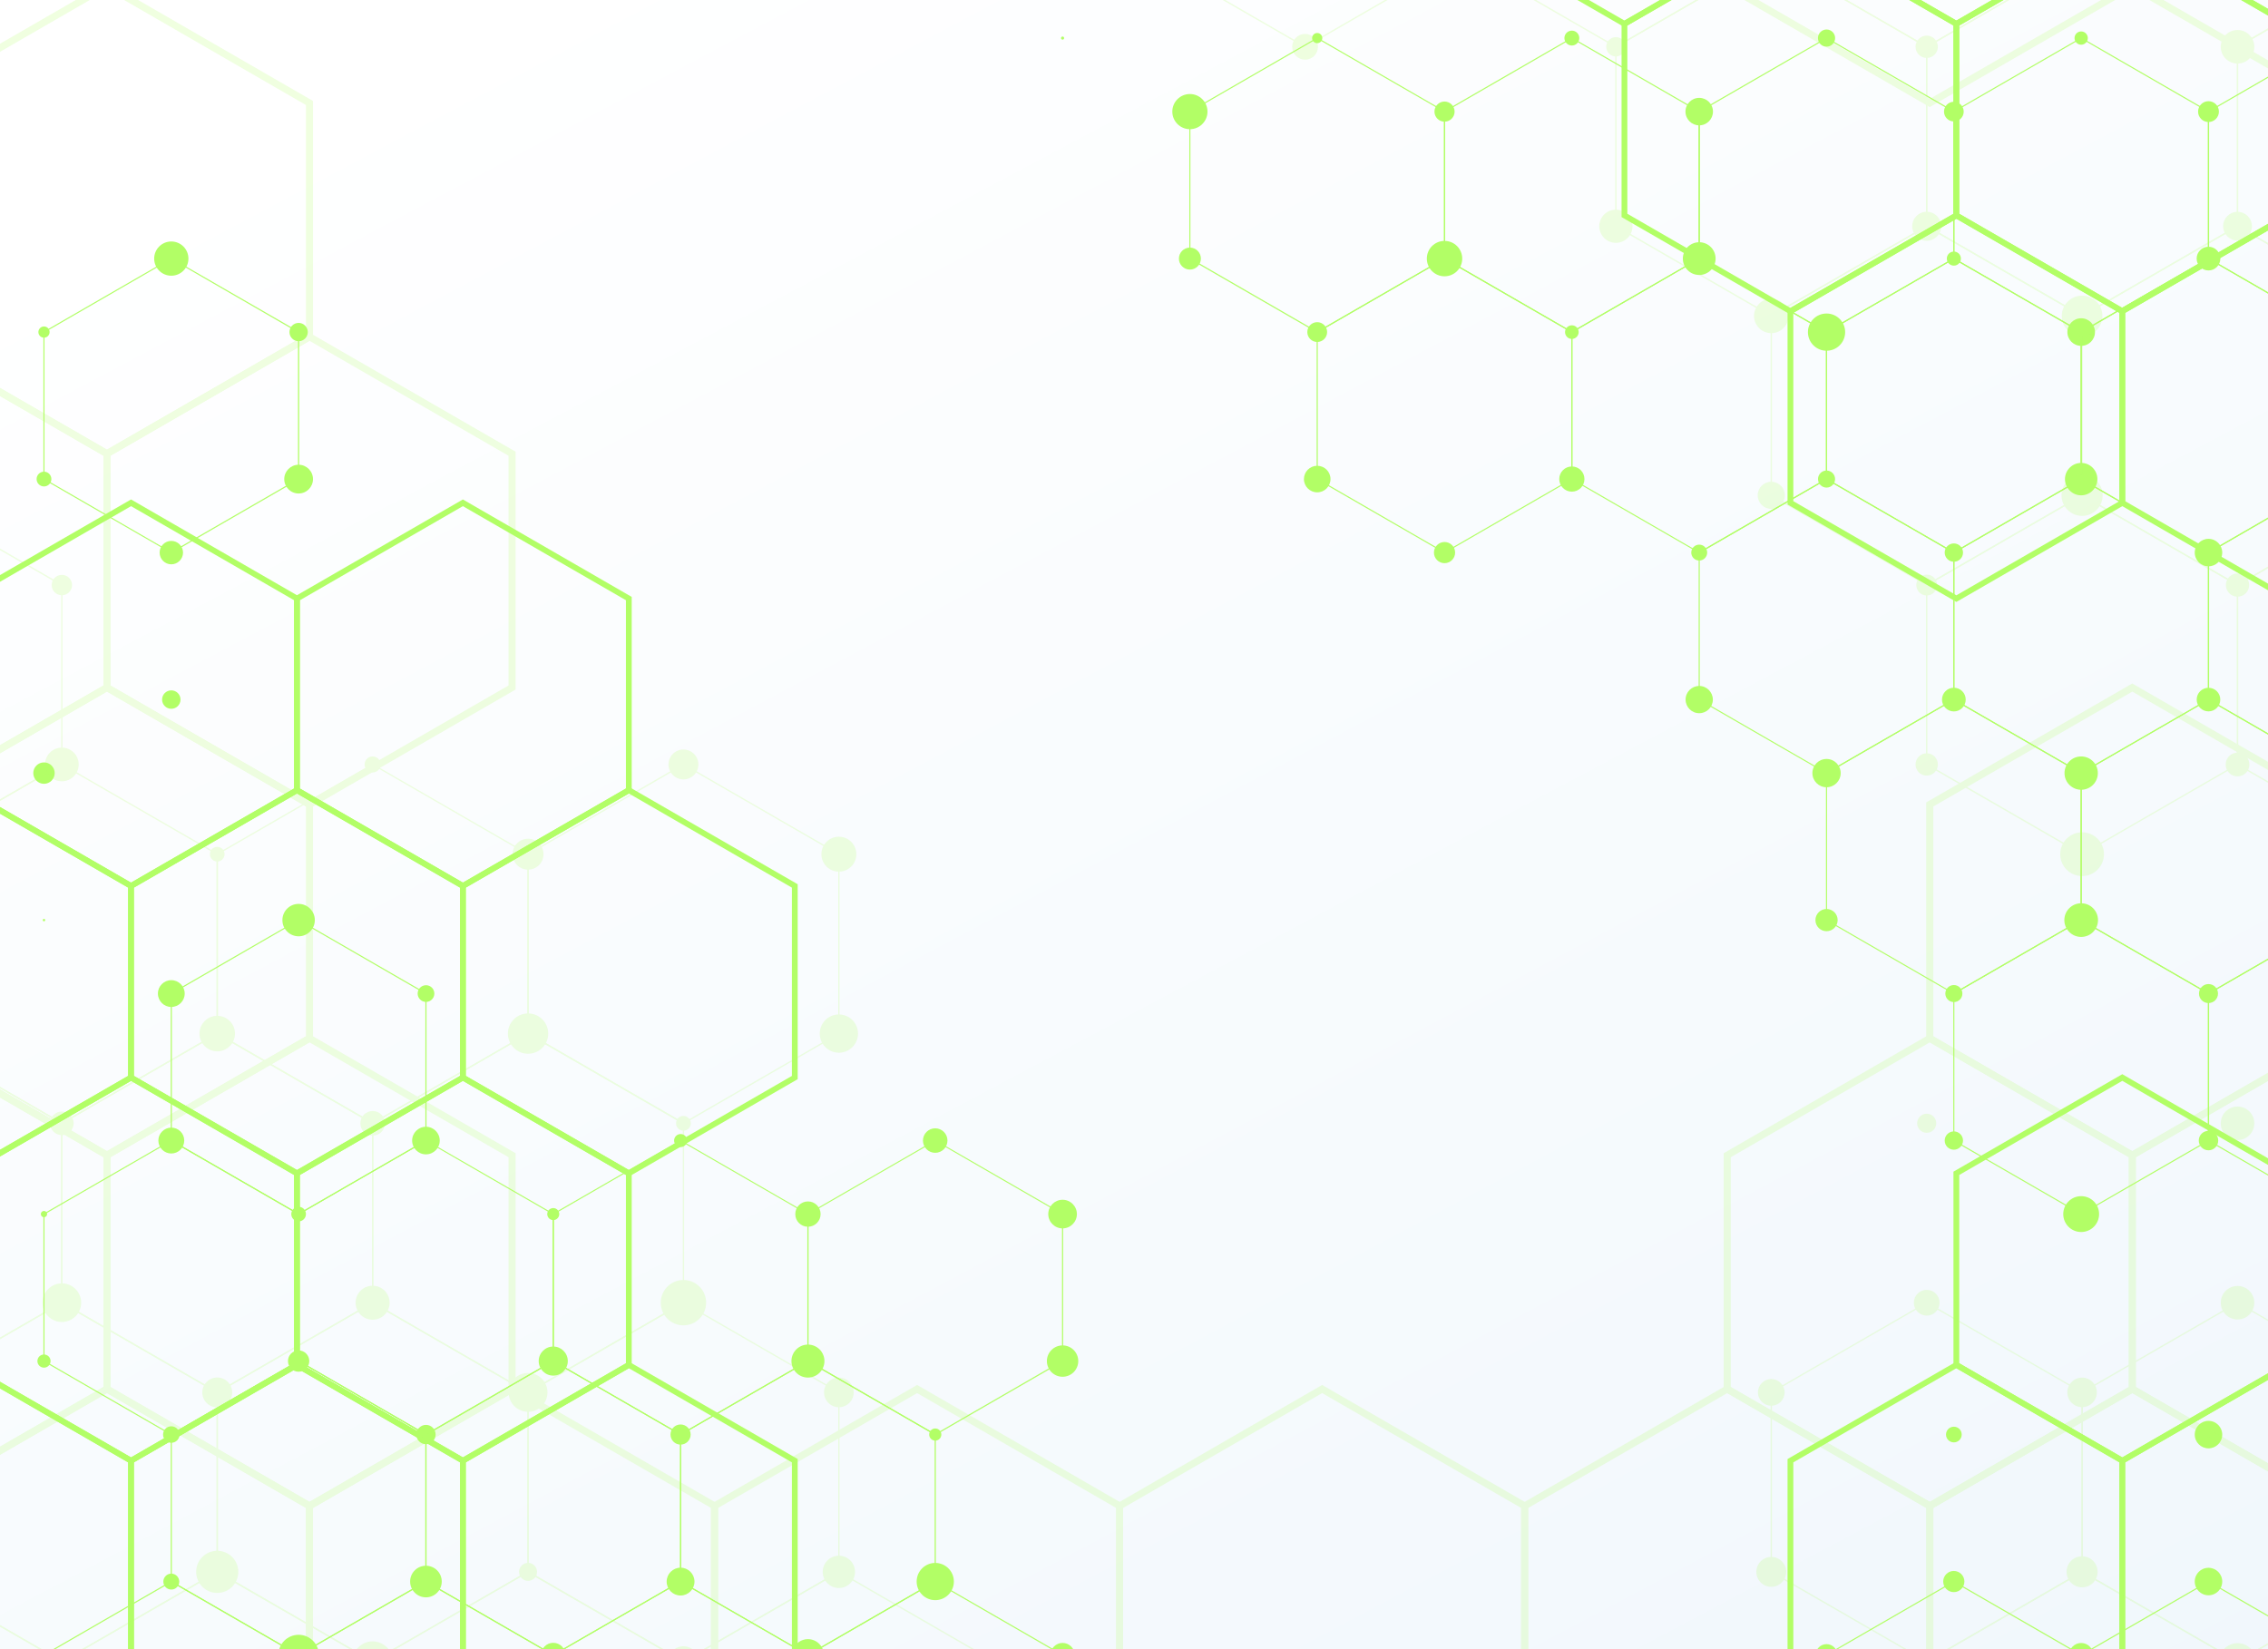 <?xml version="1.0" encoding="utf-8"?>
<!-- Generator: Adobe Illustrator 25.2.1, SVG Export Plug-In . SVG Version: 6.00 Build 0)  -->
<svg version="1.1" id="Layer_1" xmlns="http://www.w3.org/2000/svg" xmlns:xlink="http://www.w3.org/1999/xlink" x="0px" y="0px"
	 viewBox="0 0 396 288" style="enable-background:new 0 0 396 288;" xml:space="preserve">
<rect x="0" y="0" width="396" height="288" fill="#333333" stroke="none"/>
<style type="text/css">
	.st0{clip-path:url(#SVGID_3_);}
	.st1{fill:#B2FE66;}
	.st2{opacity:0.2;clip-path:url(#SVGID_3_);}
</style>
<g>
	<g>
		<defs>
			<rect id="SVGID_1_" y="0" width="396" height="288"/>
		</defs>
		<linearGradient id="SVGID_2_" gradientUnits="userSpaceOnUse" x1="113.611" y1="-14.874" x2="309.611" y2="354.126">
			<stop  offset="0" style="stop-color:#FFFFFF"/>
			<stop  offset="1" style="stop-color:#F0F7FC"/>
		</linearGradient>
		<use xlink:href="#SVGID_1_"  style="overflow:visible;fill:url(#SVGID_2_);"/>
		<clipPath id="SVGID_3_">
			<use xlink:href="#SVGID_1_"  style="overflow:visible;"/>
		</clipPath>
		<g class="st0">
			<g>
				<g>
					<g>
						<path class="st1" d="M229.99,58.11l-0.05-0.03l-22.28-12.86V19.43l0.05-0.03l22.28-12.86l0.05,0.03l22.28,12.86v25.78
							l-0.05,0.03L229.99,58.11z M207.86,45.1l22.14,12.78l22.13-12.78V19.54L229.99,6.76l-22.14,12.78V45.1z"/>
					</g>
					<g>
						<path class="st1" d="M274.45,58.11l-0.05-0.03l-22.28-12.86V19.43l0.05-0.03l22.28-12.86l0.05,0.03l22.28,12.86v25.78
							l-0.05,0.03L274.45,58.11z M252.32,45.1l22.13,12.78l22.13-12.78V19.54L274.45,6.76l-22.13,12.78V45.1z"/>
					</g>
					<g>
						<path class="st1" d="M318.92,58.11l-0.05-0.03l-22.28-12.86V19.43l0.05-0.03l22.28-12.86l0.05,0.03l22.28,12.86v25.78
							l-0.05,0.03L318.92,58.11z M296.78,45.1l22.13,12.78l22.13-12.78V19.54L318.92,6.76l-22.13,12.78V45.1z"/>
					</g>
					<g>
						<path class="st1" d="M363.38,58.11l-0.05-0.03l-22.28-12.86V19.43l0.05-0.03l22.28-12.86l0.05,0.03l22.28,12.86v25.78
							l-0.05,0.03L363.38,58.11z M341.24,45.1l22.14,12.78l22.13-12.78V19.54L363.38,6.76l-22.14,12.78V45.1z"/>
					</g>
					<g>
						<polygon class="st1" points="413.3,54.73 407.84,57.88 385.71,45.1 385.71,19.54 407.84,6.76 413.3,9.92 413.3,9.69 
							407.89,6.57 407.84,6.54 385.56,19.4 385.51,19.43 385.51,45.21 407.79,58.08 407.84,58.11 413.3,54.95 						"/>
					</g>
					<g>
						<path class="st1" d="M29.91,96.61l-0.05-0.03L7.58,83.72V57.94l0.05-0.03l22.28-12.86l0.05,0.03l22.28,12.86v25.78l-0.05,0.03
							L29.91,96.61z M7.77,83.61l22.13,12.78l22.13-12.78V58.05L29.91,45.27L7.77,58.05V83.61z"/>
					</g>
					<g>
						<path class="st1" d="M252.22,96.61l-0.05-0.03l-22.28-12.86V57.94l0.05-0.03l22.28-12.86l0.05,0.03l22.28,12.86v25.78
							l-0.05,0.03L252.22,96.61z M230.09,83.61l22.13,12.78l22.14-12.78V58.05l-22.14-12.78l-22.13,12.78V83.61z"/>
					</g>
					<g>
						<path class="st1" d="M296.69,96.61l-0.05-0.03l-22.28-12.86V57.94l0.05-0.03l22.28-12.86l0.05,0.03l22.28,12.86v25.78
							l-0.05,0.03L296.69,96.61z M274.55,83.61l22.13,12.78l22.13-12.78V58.05l-22.13-12.78l-22.13,12.78V83.61z"/>
					</g>
					<g>
						<path class="st1" d="M341.15,96.61l-0.05-0.03l-22.28-12.86V57.94l0.05-0.03l22.28-12.86l0.05,0.03l22.28,12.86v25.78
							l-0.05,0.03L341.15,96.61z M319.01,83.61l22.13,12.78l22.13-12.78V58.05l-22.13-12.78l-22.13,12.78V83.61z"/>
					</g>
					<g>
						<path class="st1" d="M385.61,96.61l-0.05-0.03l-22.28-12.86V57.94l0.05-0.03l22.28-12.86l0.05,0.03l22.28,12.86v25.78
							l-0.05,0.03L385.61,96.61z M363.48,83.61l22.13,12.78l22.13-12.78V58.05l-22.13-12.78l-22.13,12.78V83.61z"/>
					</g>
					<g>
						<polygon class="st1" points="413.3,86.7 407.94,83.61 407.94,58.05 413.3,54.95 413.3,54.73 407.79,57.91 407.75,57.94 
							407.75,83.72 413.3,86.93 						"/>
					</g>
					<g>
						<path class="st1" d="M318.92,135.12l-0.05-0.03l-22.28-12.86V96.44l0.05-0.03l22.28-12.86l0.05,0.03l22.28,12.86v25.78
							l-0.05,0.03L318.92,135.12z M296.78,122.12l22.13,12.78l22.13-12.78V96.56l-22.13-12.78l-22.13,12.78V122.12z"/>
					</g>
					<g>
						<path class="st1" d="M363.38,135.12l-0.05-0.03l-22.28-12.86V96.44l0.05-0.03l22.28-12.86l0.05,0.03l22.28,12.86v25.78
							l-0.05,0.03L363.38,135.12z M341.24,122.12l22.14,12.78l22.13-12.78V96.56l-22.13-12.78l-22.14,12.78V122.12z"/>
					</g>
					<g>
						<polygon class="st1" points="413.3,131.74 407.84,134.89 385.71,122.12 385.71,96.56 407.84,83.78 413.3,86.93 413.3,86.7 
							407.89,83.58 407.84,83.55 385.56,96.42 385.51,96.44 385.51,122.23 407.79,135.09 407.84,135.12 413.3,131.97 						"/>
					</g>
					<g>
						<path class="st1" d="M341.15,173.62l-0.05-0.03l-22.28-12.86v-25.78l0.05-0.03l22.28-12.86l0.05,0.03l22.28,12.86v25.78
							l-0.05,0.03L341.15,173.62z M319.01,160.62l22.13,12.78l22.13-12.78v-25.56l-22.13-12.78l-22.13,12.78V160.62z"/>
					</g>
					<g>
						<path class="st1" d="M385.61,173.62l-0.05-0.03l-22.28-12.86v-25.78l0.05-0.03l22.28-12.86l0.05,0.03l22.28,12.86v25.78
							l-0.05,0.03L385.61,173.62z M363.48,160.62l22.13,12.78l22.13-12.78v-25.56l-22.13-12.78l-22.13,12.78V160.62z"/>
					</g>
					<g>
						<polygon class="st1" points="413.3,163.72 407.94,160.62 407.94,135.06 413.3,131.97 413.3,131.74 407.79,134.92 
							407.75,134.95 407.75,160.73 413.3,163.94 						"/>
					</g>
					<g>
						<path class="st1" d="M52.14,212.13l-0.05-0.03l-22.28-12.86v-25.78l0.05-0.03l22.28-12.86l0.05,0.03l22.28,12.86v25.78
							l-0.05,0.03L52.14,212.13z M30.01,199.13l22.13,12.78l22.13-12.78v-25.56l-22.13-12.78l-22.13,12.78V199.13z"/>
					</g>
					<g>
						<path class="st1" d="M363.38,212.13l-0.05-0.03l-22.28-12.86v-25.78l0.05-0.03l22.28-12.86l0.05,0.03l22.28,12.86v25.78
							l-0.05,0.03L363.38,212.13z M341.24,199.13l22.14,12.78l22.13-12.78v-25.56l-22.13-12.78l-22.14,12.78V199.13z"/>
					</g>
					<g>
						<polygon class="st1" points="413.3,208.76 407.84,211.91 385.71,199.13 385.71,173.57 407.84,160.79 413.3,163.94 
							413.3,163.72 407.89,160.59 407.84,160.57 385.56,173.43 385.51,173.46 385.51,199.24 407.79,212.1 407.84,212.13 
							413.3,208.98 						"/>
					</g>
					<g>
						<path class="st1" d="M29.91,250.64l-0.05-0.03L7.58,237.74v-25.78l0.05-0.03l22.28-12.86l0.05,0.03l22.28,12.86v25.78
							l-0.05,0.03L29.91,250.64z M7.77,237.63l22.13,12.78l22.13-12.78v-25.56l-22.13-12.78L7.77,212.07V237.63z"/>
					</g>
					<g>
						<path class="st1" d="M74.37,250.64l-0.05-0.03l-22.28-12.86v-25.78l0.05-0.03l22.28-12.86l0.05,0.03l22.28,12.86v25.78
							l-0.05,0.03L74.37,250.64z M52.24,237.63l22.13,12.78l22.13-12.78v-25.56l-22.13-12.78l-22.13,12.78V237.63z"/>
					</g>
					<g>
						<path class="st1" d="M118.83,250.64l-0.05-0.03l-22.28-12.86v-25.78l0.05-0.03l22.28-12.86l0.05,0.03l22.28,12.86v25.78
							l-0.05,0.03L118.83,250.64z M96.7,237.63l22.13,12.78l22.14-12.78v-25.56l-22.14-12.78L96.7,212.07V237.63z"/>
					</g>
					<g>
						<path class="st1" d="M163.3,250.64l-0.05-0.03l-22.28-12.86v-25.78l0.05-0.03l22.28-12.86l0.05,0.03l22.28,12.86v25.78
							l-0.05,0.03L163.3,250.64z M141.16,237.63l22.14,12.78l22.13-12.78v-25.56l-22.13-12.78l-22.14,12.78V237.63z"/>
					</g>
					<g>
						<polygon class="st1" points="413.3,240.73 407.94,237.63 407.94,212.07 413.3,208.98 413.3,208.76 407.79,211.93 
							407.75,211.96 407.75,237.74 413.3,240.95 						"/>
					</g>
					<g>
						<path class="st1" d="M52.14,289.14l-0.05-0.03l-22.28-12.86v-25.78l0.05-0.03l22.28-12.86l0.05,0.03l22.28,12.86v25.78
							l-0.05,0.03L52.14,289.14z M30.01,276.14l22.13,12.78l22.13-12.78v-25.56L52.14,237.8l-22.13,12.78V276.14z"/>
					</g>
					<g>
						<path class="st1" d="M96.6,289.14l-0.05-0.03l-22.28-12.86v-25.78l0.05-0.03l22.28-12.86l0.05,0.03l22.28,12.86v25.78
							l-0.05,0.03L96.6,289.14z M74.47,276.14l22.14,12.78l22.13-12.78v-25.56L96.6,237.8l-22.14,12.78V276.14z"/>
					</g>
					<g>
						<path class="st1" d="M141.07,289.14l-0.05-0.03l-22.28-12.86v-25.78l0.05-0.03l22.28-12.86l0.05,0.03l22.28,12.86v25.78
							l-0.05,0.03L141.07,289.14z M118.93,276.14l22.13,12.78l22.13-12.78v-25.56l-22.13-12.78l-22.13,12.78V276.14z"/>
					</g>
					<g>
						<polygon class="st1" points="7.77,303.53 7.77,289.09 29.91,276.31 52.04,289.09 52.04,303.53 52.24,303.53 52.24,288.97 
							29.96,276.11 29.91,276.08 7.63,288.95 7.58,288.97 7.58,303.53 						"/>
					</g>
					<g>
						<polygon class="st1" points="52.24,303.53 52.24,289.09 74.37,276.31 96.51,289.09 96.51,303.53 96.7,303.53 96.7,288.97 
							74.42,276.11 74.37,276.08 52.09,288.95 52.04,288.97 52.04,303.53 						"/>
					</g>
					<g>
						<polygon class="st1" points="96.7,303.53 96.7,289.09 118.83,276.31 140.97,289.09 140.97,303.53 141.16,303.53 
							141.16,288.97 118.88,276.11 118.83,276.08 96.55,288.95 96.51,288.97 96.51,303.53 						"/>
					</g>
					<g>
						<polygon class="st1" points="141.16,303.53 141.16,289.09 163.3,276.31 185.43,289.09 185.43,303.53 185.62,303.53 
							185.62,288.97 163.34,276.11 163.3,276.08 141.02,288.95 140.97,288.97 140.97,303.53 						"/>
					</g>
					<g>
						<polygon class="st1" points="319.01,303.53 319.01,289.09 341.15,276.31 363.28,289.09 363.28,303.53 363.48,303.53 
							363.48,288.97 341.2,276.11 341.15,276.08 318.87,288.95 318.82,288.97 318.82,303.53 						"/>
					</g>
					<g>
						<polygon class="st1" points="363.48,303.53 363.48,289.09 385.61,276.31 407.75,289.09 407.75,303.53 407.94,303.53 
							407.94,288.97 385.66,276.11 385.61,276.08 363.33,288.95 363.28,288.97 363.28,303.53 						"/>
					</g>
				</g>
				<g>
					<g>
						<polygon class="st1" points="312.11,-34.72 312.11,-12.85 283.64,3.59 255.17,-12.85 255.17,-34.72 254.16,-34.72 
							254.16,-12.27 283.64,4.75 313.12,-12.27 313.12,-34.72 						"/>
					</g>
					<g>
						<polygon class="st1" points="370.06,-34.72 370.06,-12.85 341.59,3.59 313.12,-12.85 313.12,-34.72 312.11,-34.72 
							312.11,-12.27 341.59,4.75 371.06,-12.27 371.06,-34.72 						"/>
					</g>
					<g>
						<polygon class="st1" points="371.06,-12.85 371.06,-34.72 370.06,-34.72 370.06,-12.27 399.53,4.75 413.3,-3.2 413.3,-4.36 
							399.53,3.59 						"/>
					</g>
					<g>
						<path class="st1" d="M312.61,54.93l-29.48-17.02V3.88l29.48-17.02l29.48,17.02v34.04L312.61,54.93z M284.14,37.33l28.47,16.44
							l28.47-16.44V4.46l-28.47-16.44L284.14,4.46V37.33z"/>
					</g>
					<g>
						<path class="st1" d="M370.56,54.93l-29.48-17.02V3.88l29.48-17.02l29.48,17.02v34.04L370.56,54.93z M342.09,37.33l28.47,16.44
							l28.47-16.44V4.46l-28.47-16.44L342.09,4.46V37.33z"/>
					</g>
					<g>
						<polygon class="st1" points="413.3,44.99 400.04,37.33 400.04,4.46 413.3,-3.2 413.3,-4.36 399.03,3.88 399.03,37.92 
							413.3,46.15 						"/>
					</g>
					<g>
						<path class="st1" d="M341.59,105.12L312.11,88.1V54.06l29.48-17.02l29.48,17.02V88.1L341.59,105.12z M313.12,87.52
							l28.47,16.44l28.47-16.44V54.64l-28.47-16.44l-28.47,16.44V87.52z"/>
					</g>
					<g>
						<polygon class="st1" points="413.3,96.01 399.53,103.96 371.06,87.52 371.06,54.64 399.53,38.21 413.3,46.15 413.3,44.99 
							399.53,37.04 370.06,54.06 370.06,88.1 399.53,105.12 413.3,97.17 						"/>
					</g>
					<g>
						<polygon class="st1" points="-20.15,95.84 -20.15,97.01 -6.6,104.83 -6.6,137.7 -20.15,145.52 -20.15,146.68 -5.59,138.28 
							-5.59,104.25 						"/>
					</g>
					<g>
						<path class="st1" d="M22.88,155.3L-6.6,138.28v-34.04l29.48-17.02l29.48,17.02v34.04L22.88,155.3z M-5.59,137.7l28.47,16.44
							l28.47-16.44v-32.88L22.88,88.39l-28.47,16.44V137.7z"/>
					</g>
					<g>
						<path class="st1" d="M80.82,155.3l-29.48-17.02v-34.04l29.48-17.02l29.48,17.02v34.04L80.82,155.3z M52.35,137.7l28.47,16.44
							l28.47-16.44v-32.88L80.82,88.39l-28.47,16.44V137.7z"/>
					</g>
					<g>
						<polygon class="st1" points="413.3,145.36 400.04,137.7 400.04,104.83 413.3,97.17 413.3,96.01 399.03,104.25 399.03,138.28 
							413.3,146.52 						"/>
					</g>
					<g>
						<polygon class="st1" points="-6.1,137.41 -20.15,145.52 -20.15,146.68 -6.1,138.57 22.37,155.01 22.37,187.89 -6.1,204.32 
							-20.15,196.21 -20.15,197.37 -6.1,205.48 23.38,188.47 23.38,154.43 						"/>
					</g>
					<g>
						<path class="st1" d="M51.85,205.48l-29.48-17.02v-34.04l29.48-17.02l29.48,17.02v34.04L51.85,205.48z M23.38,187.89
							l28.47,16.44l28.47-16.44v-32.88l-28.47-16.44l-28.47,16.44V187.89z"/>
					</g>
					<g>
						<path class="st1" d="M109.8,205.48l-29.48-17.02v-34.04l29.48-17.02l29.48,17.02v34.04L109.8,205.48z M81.33,187.89
							l28.47,16.44l28.47-16.44v-32.88l-28.47-16.44l-28.47,16.44V187.89z"/>
					</g>
					<g>
						<polygon class="st1" points="-20.15,196.21 -20.15,197.37 -6.6,205.19 -6.6,238.07 -20.15,245.89 -20.15,247.05 -5.59,238.65 
							-5.59,204.61 						"/>
					</g>
					<g>
						<path class="st1" d="M22.88,255.67L-6.6,238.65v-34.04l29.48-17.02l29.48,17.02v34.04L22.88,255.67z M-5.59,238.07
							l28.47,16.44l28.47-16.44v-32.88l-28.47-16.44l-28.47,16.44V238.07z"/>
					</g>
					<g>
						<path class="st1" d="M80.82,255.67l-29.48-17.02v-34.04l29.48-17.02l29.48,17.02v34.04L80.82,255.67z M52.35,238.07
							l28.47,16.44l28.47-16.44v-32.88l-28.47-16.44l-28.47,16.44V238.07z"/>
					</g>
					<g>
						<path class="st1" d="M370.56,255.67l-29.48-17.02v-34.04l29.48-17.02l29.48,17.02v34.04L370.56,255.67z M342.09,238.07
							l28.47,16.44l28.47-16.44v-32.88l-28.47-16.44l-28.47,16.44V238.07z"/>
					</g>
					<g>
						<polygon class="st1" points="-20.15,297.74 -10.12,303.53 -8.11,303.53 -20.15,296.58 						"/>
						<polygon class="st1" points="-6.1,237.78 -20.15,245.89 -20.15,247.05 -6.1,238.94 22.37,255.38 22.37,288.25 -4.08,303.53 
							-2.07,303.53 23.38,288.83 23.38,254.8 						"/>
					</g>
					<g>
						<polygon class="st1" points="49.84,303.53 23.38,288.25 23.38,255.38 51.85,238.94 80.32,255.38 80.32,288.25 53.86,303.53 
							55.88,303.53 81.33,288.83 81.33,254.8 51.85,237.78 22.37,254.8 22.37,288.83 47.83,303.53 						"/>
					</g>
					<g>
						<polygon class="st1" points="107.79,303.53 81.33,288.25 81.33,255.38 109.8,238.94 138.27,255.38 138.27,288.25 
							111.81,303.53 113.82,303.53 139.28,288.83 139.28,254.8 109.8,237.78 80.32,254.8 80.32,288.83 105.77,303.53 						"/>
					</g>
					<g>
						<polygon class="st1" points="339.58,303.53 313.12,288.25 313.12,255.38 341.59,238.94 370.06,255.38 370.06,288.25 
							343.6,303.53 345.61,303.53 371.06,288.83 371.06,254.8 341.59,237.78 312.11,254.8 312.11,288.83 337.56,303.53 						"/>
					</g>
					<g>
						<polygon class="st1" points="399.53,238.94 413.3,246.89 413.3,245.73 399.53,237.78 370.06,254.8 370.06,288.83 
							395.51,303.53 397.52,303.53 371.06,288.25 371.06,255.38 						"/>
						<polygon class="st1" points="413.3,296.74 401.55,303.53 403.56,303.53 413.3,297.9 						"/>
					</g>
					<g>
						<polygon class="st1" points="-20.15,296.58 -20.15,297.74 -10.12,303.53 -8.11,303.53 						"/>
					</g>
					<g>
						<polygon class="st1" points="-2.07,303.53 22.88,289.12 47.83,303.53 49.84,303.53 22.88,287.96 -4.08,303.53 						"/>
					</g>
					<g>
						<polygon class="st1" points="55.88,303.53 80.82,289.12 105.77,303.53 107.79,303.53 80.82,287.96 53.86,303.53 						"/>
					</g>
					<g>
						<polygon class="st1" points="113.82,303.53 138.77,289.12 163.72,303.53 165.73,303.53 138.77,287.96 111.81,303.53 						"/>
					</g>
					<g>
						<polygon class="st1" points="171.77,303.53 196.72,289.12 221.67,303.53 223.68,303.53 196.72,287.96 169.76,303.53 						"/>
					</g>
					<g>
						<polygon class="st1" points="229.72,303.53 254.67,289.12 279.62,303.53 281.63,303.53 254.67,287.96 227.7,303.53 						"/>
					</g>
					<g>
						<polygon class="st1" points="287.66,303.53 312.61,289.12 337.56,303.53 339.58,303.53 312.61,287.96 285.65,303.53 						"/>
					</g>
					<g>
						<polygon class="st1" points="345.61,303.53 370.56,289.12 395.51,303.53 397.52,303.53 370.56,287.96 343.6,303.53 						"/>
					</g>
					<g>
						<polygon class="st1" points="413.3,296.74 401.55,303.53 403.56,303.53 413.3,297.9 						"/>
					</g>
				</g>
				<g>
					<path class="st1" d="M52.14,59.59c0.88,0,1.6-0.72,1.6-1.6s-0.72-1.6-1.6-1.6c-0.88,0-1.6,0.72-1.6,1.6
						S51.26,59.59,52.14,59.59z"/>
					<path class="st1" d="M185.53,6.92c0.15,0,0.27-0.12,0.27-0.27c0-0.15-0.12-0.27-0.27-0.27c-0.15,0-0.27,0.12-0.27,0.27
						C185.26,6.8,185.38,6.92,185.53,6.92z"/>
					<path class="st1" d="M207.76,16.42c-1.69,0-3.07,1.37-3.07,3.07c0,1.69,1.37,3.07,3.07,3.07c1.69,0,3.07-1.37,3.07-3.07
						C210.83,17.8,209.45,16.42,207.76,16.42z"/>
					<path class="st1" d="M207.76,47.08c1.06,0,1.92-0.86,1.92-1.92c0-1.06-0.86-1.92-1.92-1.92c-1.06,0-1.92,0.86-1.92,1.92
						C205.84,46.22,206.7,47.08,207.76,47.08z"/>
					<path class="st1" d="M229.99,59.72c0.95,0,1.73-0.77,1.73-1.73c0-0.95-0.77-1.73-1.73-1.73c-0.95,0-1.73,0.77-1.73,1.73
						C228.26,58.95,229.04,59.72,229.99,59.72z"/>
					<circle class="st1" cx="229.99" cy="6.65" r="0.89"/>
					<path class="st1" d="M252.22,21.25c0.97,0,1.76-0.79,1.76-1.76c0-0.97-0.79-1.76-1.76-1.76c-0.97,0-1.76,0.79-1.76,1.76
						C250.46,20.46,251.25,21.25,252.22,21.25z"/>
					<path class="st1" d="M252.22,42.07c-1.71,0-3.09,1.38-3.09,3.09c0,1.71,1.38,3.09,3.09,3.09s3.09-1.38,3.09-3.09
						C255.31,43.45,253.93,42.07,252.22,42.07z"/>
					<path class="st1" d="M274.45,7.95c0.72,0,1.3-0.58,1.3-1.3c0-0.72-0.58-1.3-1.3-1.3c-0.72,0-1.3,0.58-1.3,1.3
						C273.15,7.37,273.74,7.95,274.45,7.95z"/>
					<path class="st1" d="M296.69,21.89c1.32,0,2.4-1.07,2.4-2.4c0-1.32-1.07-2.4-2.4-2.4s-2.4,1.07-2.4,2.4
						C294.29,20.81,295.36,21.89,296.69,21.89z"/>
					<circle class="st1" cx="296.69" cy="45.16" r="2.86"/>
					<path class="st1" d="M318.92,8.15c0.83,0,1.5-0.67,1.5-1.5c0-0.83-0.67-1.5-1.5-1.5c-0.83,0-1.5,0.67-1.5,1.5
						C317.42,7.48,318.09,8.15,318.92,8.15z"/>
					<path class="st1" d="M341.15,21.21c0.95,0,1.72-0.77,1.72-1.72c0-0.95-0.77-1.72-1.72-1.72s-1.72,0.77-1.72,1.72
						C339.43,20.44,340.2,21.21,341.15,21.21z"/>
					<circle class="st1" cx="341.15" cy="45.16" r="1.23"/>
					<path class="st1" d="M363.38,7.81c0.64,0,1.16-0.52,1.16-1.16c0-0.64-0.52-1.16-1.16-1.16c-0.64,0-1.16,0.52-1.16,1.16
						C362.22,7.29,362.74,7.81,363.38,7.81z"/>
					<path class="st1" d="M385.61,21.31c1.01,0,1.82-0.82,1.82-1.82c0-1.01-0.82-1.82-1.82-1.82c-1.01,0-1.82,0.82-1.82,1.82
						C383.79,20.49,384.6,21.31,385.61,21.31z"/>
					<circle class="st1" cx="385.61" cy="45.16" r="2.07"/>
					<path class="st1" d="M407.84,8.39c0.96,0,1.74-0.78,1.74-1.74c0-0.96-0.78-1.74-1.74-1.74c-0.96,0-1.74,0.78-1.74,1.74
						C406.1,7.61,406.88,8.39,407.84,8.39z"/>
					<path class="st1" d="M29.91,94.46c-1.13,0-2.04,0.92-2.04,2.04c0,1.13,0.92,2.05,2.04,2.05s2.05-0.92,2.05-2.05
						C31.95,95.37,31.04,94.46,29.91,94.46z"/>
					<circle class="st1" cx="7.68" cy="83.66" r="1.29"/>
					<path class="st1" d="M7.68,58.97c0.54,0,0.98-0.44,0.98-0.98c0-0.54-0.44-0.98-0.98-0.98S6.7,57.46,6.7,57.99
						C6.7,58.53,7.14,58.97,7.68,58.97z"/>
					<circle class="st1" cx="29.91" cy="45.16" r="2.99"/>
					<path class="st1" d="M52.14,86.18c1.39,0,2.51-1.13,2.51-2.51s-1.13-2.51-2.51-2.51c-1.39,0-2.51,1.13-2.51,2.51
						S50.75,86.18,52.14,86.18z"/>
					<path class="st1" d="M229.99,85.98c1.28,0,2.32-1.04,2.32-2.32c0-1.28-1.04-2.32-2.32-2.32c-1.28,0-2.32,1.04-2.32,2.32
						C227.67,84.95,228.71,85.98,229.99,85.98z"/>
					<path class="st1" d="M274.45,56.81c-0.65,0-1.19,0.53-1.19,1.19c0,0.65,0.53,1.19,1.19,1.19c0.65,0,1.19-0.53,1.19-1.19
						C275.64,57.34,275.11,56.81,274.45,56.81z"/>
					<path class="st1" d="M274.45,85.86c1.21,0,2.2-0.98,2.2-2.2s-0.98-2.2-2.2-2.2c-1.21,0-2.2,0.98-2.2,2.2
						S273.24,85.86,274.45,85.86z"/>
					<circle class="st1" cx="296.69" cy="96.5" r="1.39"/>
					<path class="st1" d="M318.92,54.75c-1.79,0-3.25,1.45-3.25,3.25c0,1.79,1.45,3.25,3.25,3.25c1.79,0,3.25-1.45,3.25-3.25
						C322.17,56.2,320.71,54.75,318.92,54.75z"/>
					<path class="st1" d="M363.38,60.4c1.33,0,2.41-1.08,2.41-2.41c0-1.33-1.08-2.41-2.41-2.41c-1.33,0-2.41,1.08-2.41,2.41
						C360.97,59.33,362.05,60.4,363.38,60.4z"/>
					<path class="st1" d="M385.61,98.9c1.33,0,2.4-1.08,2.4-2.4c0-1.33-1.08-2.4-2.4-2.4c-1.33,0-2.4,1.08-2.4,2.4
						C383.21,97.83,384.28,98.9,385.61,98.9z"/>
					<path class="st1" d="M363.38,86.5c1.56,0,2.83-1.27,2.83-2.83s-1.27-2.83-2.83-2.83c-1.56,0-2.83,1.27-2.83,2.83
						S361.82,86.5,363.38,86.5z"/>
					<path class="st1" d="M407.84,60.57c1.42,0,2.57-1.15,2.57-2.58c0-1.42-1.15-2.58-2.57-2.58c-1.42,0-2.58,1.15-2.58,2.58
						C405.27,59.42,406.42,60.57,407.84,60.57z"/>
					<path class="st1" d="M254.07,96.5c0-1.02-0.83-1.85-1.85-1.85c-1.02,0-1.85,0.83-1.85,1.85c0,1.02,0.83,1.85,1.85,1.85
						C253.24,98.35,254.07,97.52,254.07,96.5z"/>
					<circle class="st1" cx="318.92" cy="83.66" r="1.49"/>
					<path class="st1" d="M341.15,98.1c0.88,0,1.6-0.71,1.6-1.6c0-0.88-0.71-1.6-1.6-1.6c-0.88,0-1.6,0.71-1.6,1.6
						C339.55,97.38,340.27,98.1,341.15,98.1z"/>
					<circle class="st1" cx="407.84" cy="135.01" r="1.58"/>
					<path class="st1" d="M385.61,120.11c-1.14,0-2.06,0.92-2.06,2.06c0,1.14,0.92,2.06,2.06,2.06c1.14,0,2.06-0.92,2.06-2.06
						C387.67,121.03,386.75,120.11,385.61,120.11z"/>
					<circle class="st1" cx="407.84" cy="83.66" r="1.97"/>
					<path class="st1" d="M29.91,171.17c-1.29,0-2.34,1.05-2.34,2.34s1.05,2.34,2.34,2.34c1.29,0,2.34-1.05,2.34-2.34
						S31.2,171.17,29.91,171.17z"/>
					<circle class="st1" cx="7.68" cy="160.68" r="0.21"/>
					<circle class="st1" cx="7.68" cy="135.01" r="1.87"/>
					<path class="st1" d="M29.91,120.56c-0.89,0-1.61,0.72-1.61,1.61c0,0.89,0.72,1.61,1.61,1.61c0.89,0,1.61-0.72,1.61-1.61
						C31.52,121.28,30.8,120.56,29.91,120.56z"/>
					<path class="st1" d="M72.92,173.51c0,0.8,0.65,1.46,1.46,1.46c0.8,0,1.46-0.65,1.46-1.46c0-0.8-0.65-1.46-1.46-1.46
						C73.57,172.06,72.92,172.71,72.92,173.51z"/>
					<path class="st1" d="M296.69,119.79c-1.31,0-2.38,1.06-2.38,2.38c0,1.31,1.06,2.38,2.38,2.38s2.38-1.06,2.38-2.38
						C299.06,120.86,298,119.79,296.69,119.79z"/>
					<path class="st1" d="M316.45,135.01c0,1.36,1.1,2.47,2.47,2.47c1.36,0,2.47-1.1,2.47-2.47c0-1.36-1.1-2.47-2.47-2.47
						C317.55,132.54,316.45,133.64,316.45,135.01z"/>
					<circle class="st1" cx="341.15" cy="173.51" r="1.49"/>
					<circle class="st1" cx="318.92" cy="160.68" r="1.94"/>
					<circle class="st1" cx="341.15" cy="122.17" r="2.07"/>
					<circle class="st1" cx="363.38" cy="160.68" r="2.94"/>
					<path class="st1" d="M385.61,175.17c0.92,0,1.66-0.74,1.66-1.66s-0.74-1.66-1.66-1.66c-0.92,0-1.66,0.74-1.66,1.66
						S384.69,175.17,385.61,175.17z"/>
					<path class="st1" d="M363.38,137.92c1.61,0,2.91-1.3,2.91-2.91c0-1.61-1.3-2.91-2.91-2.91c-1.61,0-2.91,1.3-2.91,2.91
						C360.47,136.61,361.77,137.92,363.38,137.92z"/>
					<circle class="st1" cx="407.84" cy="160.68" r="1.32"/>
					<path class="st1" d="M52.14,163.51c1.57,0,2.83-1.27,2.83-2.83c0-1.57-1.27-2.83-2.83-2.83c-1.57,0-2.83,1.27-2.83,2.83
						C49.3,162.24,50.57,163.51,52.14,163.51z"/>
					<path class="st1" d="M74.37,201.59c1.33,0,2.41-1.08,2.41-2.41c0-1.33-1.08-2.41-2.41-2.41c-1.33,0-2.41,1.08-2.41,2.41
						C71.96,200.51,73.04,201.59,74.37,201.59z"/>
					<path class="st1" d="M119.98,199.18c0-0.63-0.51-1.14-1.14-1.14s-1.14,0.51-1.14,1.14c0,0.63,0.51,1.14,1.14,1.14
						S119.98,199.81,119.98,199.18z"/>
					<path class="st1" d="M141.07,214.23c1.22,0,2.21-0.99,2.21-2.21c0-1.22-0.99-2.21-2.21-2.21s-2.21,0.99-2.21,2.21
						C138.85,213.24,139.84,214.23,141.07,214.23z"/>
					<path class="st1" d="M165.43,199.18c0-1.18-0.96-2.14-2.14-2.14s-2.14,0.96-2.14,2.14c0,1.18,0.96,2.14,2.14,2.14
						S165.43,200.36,165.43,199.18z"/>
					<path class="st1" d="M185.53,214.52c1.38,0,2.5-1.12,2.5-2.5c0-1.38-1.12-2.5-2.5-2.5c-1.38,0-2.5,1.12-2.5,2.5
						C183.03,213.4,184.15,214.52,185.53,214.52z"/>
					<circle class="st1" cx="29.91" cy="250.52" r="1.44"/>
					<circle class="st1" cx="7.68" cy="237.69" r="1.15"/>
					<path class="st1" d="M7.13,212.02c0,0.3,0.24,0.55,0.55,0.55c0.3,0,0.55-0.24,0.55-0.55c0-0.3-0.24-0.55-0.55-0.55
						C7.38,211.47,7.13,211.72,7.13,212.02z"/>
					<circle class="st1" cx="29.91" cy="199.18" r="2.26"/>
					<path class="st1" d="M50.28,237.69c0,1.03,0.83,1.86,1.86,1.86c1.03,0,1.86-0.83,1.86-1.86c0-1.03-0.83-1.86-1.86-1.86
						C51.11,235.83,50.28,236.66,50.28,237.69z"/>
					<path class="st1" d="M53.42,212.02c0-0.71-0.57-1.28-1.28-1.28c-0.71,0-1.28,0.57-1.28,1.28c0,0.71,0.57,1.28,1.28,1.28
						C52.85,213.3,53.42,212.72,53.42,212.02z"/>
					<path class="st1" d="M96.6,210.97c-0.58,0-1.05,0.47-1.05,1.05c0,0.58,0.47,1.05,1.05,1.05c0.58,0,1.05-0.47,1.05-1.05
						C97.65,211.44,97.18,210.97,96.6,210.97z"/>
					<path class="st1" d="M117.07,250.52c0,0.97,0.79,1.76,1.76,1.76s1.76-0.79,1.76-1.76c0-0.97-0.79-1.76-1.76-1.76
						S117.07,249.55,117.07,250.52z"/>
					<path class="st1" d="M96.6,235.15c-1.4,0-2.54,1.14-2.54,2.54c0,1.4,1.14,2.54,2.54,2.54c1.4,0,2.54-1.14,2.54-2.54
						C99.14,236.29,98,235.15,96.6,235.15z"/>
					<path class="st1" d="M185.53,240.43c1.51,0,2.74-1.23,2.74-2.74c0-1.51-1.23-2.74-2.74-2.74s-2.74,1.23-2.74,2.74
						C182.79,239.2,184.02,240.43,185.53,240.43z"/>
					<path class="st1" d="M341.15,249.15c-0.76,0-1.37,0.61-1.37,1.37s0.61,1.37,1.37,1.37c0.76,0,1.37-0.61,1.37-1.37
						S341.91,249.15,341.15,249.15z"/>
					<path class="st1" d="M341.15,200.78c0.88,0,1.6-0.72,1.6-1.6c0-0.88-0.72-1.6-1.6-1.6c-0.88,0-1.6,0.72-1.6,1.6
						C339.55,200.07,340.26,200.78,341.15,200.78z"/>
					<path class="st1" d="M363.38,208.89c-1.73,0-3.13,1.4-3.13,3.13s1.4,3.13,3.13,3.13c1.73,0,3.13-1.4,3.13-3.13
						S365.11,208.89,363.38,208.89z"/>
					<path class="st1" d="M385.61,200.88c0.94,0,1.7-0.76,1.7-1.7c0-0.94-0.76-1.7-1.7-1.7c-0.94,0-1.7,0.76-1.7,1.7
						C383.91,200.12,384.67,200.88,385.61,200.88z"/>
					<path class="st1" d="M407.84,214.56c1.41,0,2.55-1.14,2.55-2.55c0-1.41-1.14-2.55-2.55-2.55s-2.55,1.14-2.55,2.55
						C405.3,213.42,406.44,214.56,407.84,214.56z"/>
					<path class="st1" d="M407.84,234.29c-1.88,0-3.4,1.52-3.4,3.4c0,1.88,1.52,3.4,3.4,3.4c1.88,0,3.4-1.52,3.4-3.4
						C411.24,235.81,409.72,234.29,407.84,234.29z"/>
					<path class="st1" d="M72.69,250.52c0,0.93,0.75,1.69,1.69,1.69c0.93,0,1.68-0.75,1.68-1.69c0-0.93-0.75-1.69-1.68-1.69
						C73.44,248.84,72.69,249.59,72.69,250.52z"/>
					<path class="st1" d="M74.37,278.95c1.52,0,2.76-1.23,2.76-2.76c0-1.52-1.23-2.76-2.76-2.76c-1.52,0-2.76,1.23-2.76,2.76
						C71.61,277.72,72.85,278.95,74.37,278.95z"/>
					<circle class="st1" cx="141.07" cy="237.69" r="2.88"/>
					<circle class="st1" cx="163.3" cy="250.52" r="1.06"/>
					<path class="st1" d="M185.53,291.15c1.17,0,2.12-0.95,2.12-2.12c0-1.17-0.95-2.12-2.12-2.12c-1.17,0-2.12,0.95-2.12,2.12
						C183.4,290.2,184.35,291.15,185.53,291.15z"/>
					<circle class="st1" cx="163.3" cy="276.19" r="3.25"/>
					<path class="st1" d="M342.99,276.19c0-1.02-0.83-1.85-1.85-1.85s-1.85,0.83-1.85,1.85c0,1.02,0.83,1.85,1.85,1.85
						S342.99,277.21,342.99,276.19z"/>
					<path class="st1" d="M385.61,252.93c1.33,0,2.4-1.08,2.4-2.4c0-1.33-1.08-2.4-2.4-2.4c-1.33,0-2.4,1.08-2.4,2.4
						C383.21,251.85,384.28,252.93,385.61,252.93z"/>
					<path class="st1" d="M385.61,273.79c-1.33,0-2.4,1.07-2.4,2.4c0,1.33,1.07,2.4,2.4,2.4s2.4-1.07,2.4-2.4
						C388.01,274.87,386.94,273.79,385.61,273.79z"/>
					<path class="st1" d="M8.1,289.03c0-0.24-0.19-0.43-0.43-0.43s-0.43,0.19-0.43,0.43c0,0.23,0.19,0.43,0.43,0.43
						S8.1,289.26,8.1,289.03z"/>
					<path class="st1" d="M29.91,274.81c-0.77,0-1.39,0.62-1.39,1.39c0,0.77,0.62,1.39,1.39,1.39c0.77,0,1.39-0.62,1.39-1.39
						C31.29,275.43,30.67,274.81,29.91,274.81z"/>
					<path class="st1" d="M52.14,285.49c-1.95,0-3.54,1.58-3.54,3.54c0,1.95,1.58,3.54,3.54,3.54c1.95,0,3.54-1.58,3.54-3.54
						C55.68,287.08,54.09,285.49,52.14,285.49z"/>
					<path class="st1" d="M96.6,286.89c-1.18,0-2.14,0.96-2.14,2.14c0,1.18,0.96,2.14,2.14,2.14c1.18,0,2.14-0.96,2.14-2.14
						C98.74,287.85,97.78,286.89,96.6,286.89z"/>
					<path class="st1" d="M118.83,278.63c1.34,0,2.43-1.09,2.43-2.43c0-1.34-1.09-2.43-2.43-2.43s-2.43,1.09-2.43,2.43
						C116.4,277.54,117.49,278.63,118.83,278.63z"/>
					<path class="st1" d="M143.85,289.03c0-1.54-1.25-2.78-2.78-2.78s-2.78,1.25-2.78,2.78c0,1.54,1.25,2.78,2.78,2.78
						S143.85,290.57,143.85,289.03z"/>
					<path class="st1" d="M318.92,290.94c1.05,0,1.91-0.86,1.91-1.91c0-1.05-0.86-1.91-1.91-1.91c-1.05,0-1.91,0.86-1.91,1.91
						C317.01,290.08,317.86,290.94,318.92,290.94z"/>
					<path class="st1" d="M363.38,291.14c1.17,0,2.11-0.95,2.11-2.11c0-1.17-0.95-2.11-2.11-2.11c-1.17,0-2.11,0.95-2.11,2.11
						C361.27,290.2,362.21,291.14,363.38,291.14z"/>
				</g>
			</g>
		</g>
		<g class="st2">
			<g>
				<g>
					<g>
						<polygon class="st1" points="-16.46,-34.72 -16.46,-7.56 -20.15,-5.43 -20.15,-5.16 -16.28,-7.39 -16.22,-7.42 -16.22,-34.72 
													"/>
					</g>
					<g>
						<polygon class="st1" points="254.89,-34.72 254.89,-7.56 227.87,8.04 200.85,-7.56 200.85,-34.72 200.62,-34.72 200.62,-7.42 
							227.81,8.28 227.87,8.31 255.06,-7.39 255.12,-7.42 255.12,-34.72 						"/>
					</g>
					<g>
						<polygon class="st1" points="309.16,-34.72 309.16,-7.56 282.14,8.04 255.12,-7.56 255.12,-34.72 254.89,-34.72 254.89,-7.42 
							282.08,8.28 282.14,8.31 309.33,-7.39 309.39,-7.42 309.39,-34.72 						"/>
					</g>
					<g>
						<polygon class="st1" points="363.43,-34.72 363.43,-7.56 336.41,8.04 309.39,-7.56 309.39,-34.72 309.16,-34.72 309.16,-7.42 
							336.35,8.28 336.41,8.31 363.6,-7.39 363.66,-7.42 363.66,-34.72 						"/>
					</g>
					<g>
						<polygon class="st1" points="363.66,-7.56 363.66,-34.72 363.43,-34.72 363.43,-7.42 390.62,8.28 390.68,8.31 407.85,-1.61 
							407.85,-1.88 390.68,8.04 						"/>
					</g>
					<g>
						<path class="st1" d="M309.27,55.31l-0.06-0.03l-27.19-15.7V8.11l0.06-0.03l27.19-15.7l0.06,0.03l27.19,15.7v31.47l-0.06,0.03
							L309.27,55.31z M282.26,39.44l27.02,15.6l27.02-15.6V8.24l-27.02-15.6l-27.02,15.6V39.44z"/>
					</g>
					<g>
						<path class="st1" d="M363.54,55.31l-0.06-0.03l-27.19-15.7V8.11l0.06-0.03l27.19-15.7l0.06,0.03l27.19,15.7v31.47l-0.06,0.03
							L363.54,55.31z M336.53,39.44l27.02,15.6l27.02-15.6V8.24l-27.02-15.6l-27.02,15.6V39.44z"/>
					</g>
					<g>
						<polygon class="st1" points="407.85,49.29 390.79,39.44 390.79,8.24 407.85,-1.61 407.85,-1.88 390.62,8.07 390.56,8.11 
							390.56,39.57 407.85,49.56 						"/>
					</g>
					<g>
						<path class="st1" d="M336.41,102.31l-0.06-0.03l-27.19-15.7V55.1l0.06-0.03l27.19-15.7l0.06,0.03l27.19,15.7v31.47l-0.06,0.03
							L336.41,102.31z M309.39,86.44l27.02,15.6l27.02-15.6v-31.2l-27.02-15.6l-27.02,15.6V86.44z"/>
					</g>
					<g>
						<polygon class="st1" points="407.85,92.12 390.68,102.03 363.66,86.44 363.66,55.24 390.68,39.64 407.85,49.56 407.85,49.29 
							390.74,39.4 390.68,39.37 363.48,55.07 363.43,55.1 363.43,86.57 390.62,102.27 390.68,102.31 407.85,92.39 						"/>
					</g>
					<g>
						<polygon class="st1" points="-16.28,86.4 -16.34,86.37 -20.15,88.57 -20.15,88.84 -16.34,86.64 10.68,102.24 10.68,133.43 
							-16.34,149.03 -20.15,146.83 -20.15,147.11 -16.4,149.27 -16.34,149.3 10.85,133.6 10.91,133.57 10.91,102.1 						"/>
					</g>
					<g>
						<path class="st1" d="M363.54,149.3l-0.06-0.03l-27.19-15.7V102.1l0.06-0.03l27.19-15.7l0.06,0.03l27.19,15.7v31.47l-0.06,0.03
							L363.54,149.3z M336.53,133.43l27.02,15.6l27.02-15.6v-31.2l-27.02-15.6l-27.02,15.6V133.43z"/>
					</g>
					<g>
						<polygon class="st1" points="407.85,143.28 390.79,133.43 390.79,102.24 407.85,92.39 407.85,92.12 390.62,102.07 
							390.56,102.1 390.56,133.57 407.85,143.55 						"/>
					</g>
					<g>
						<polygon class="st1" points="-20.15,146.83 -20.15,147.11 -16.46,149.24 -16.46,180.43 -20.15,182.56 -20.15,182.83 
							-16.28,180.6 -16.22,180.57 -16.22,149.1 						"/>
					</g>
					<g>
						<path class="st1" d="M10.8,196.3l-0.06-0.03l-27.19-15.7V149.1l0.06-0.03l27.19-15.7l0.06,0.03l27.19,15.7v31.47l-0.06,0.03
							L10.8,196.3z M-16.22,180.43l27.02,15.6l27.02-15.6v-31.2l-27.02-15.6l-27.02,15.6V180.43z"/>
					</g>
					<g>
						<path class="st1" d="M65.06,196.3l-0.06-0.03l-27.19-15.7V149.1l0.06-0.03l27.19-15.7l0.06,0.03l27.19,15.7v31.47l-0.06,0.03
							L65.06,196.3z M38.05,180.43l27.02,15.6l27.02-15.6v-31.2l-27.02-15.6l-27.02,15.6V180.43z"/>
					</g>
					<g>
						<path class="st1" d="M119.33,196.3l-0.06-0.03l-27.19-15.7V149.1l0.06-0.03l27.19-15.7l0.06,0.03l27.19,15.7v31.47l-0.06,0.03
							L119.33,196.3z M92.32,180.43l27.02,15.6l27.02-15.6v-31.2l-27.02-15.6l-27.02,15.6V180.43z"/>
					</g>
					<g>
						<polygon class="st1" points="-16.28,180.4 -16.34,180.36 -20.15,182.56 -20.15,182.83 -16.34,180.64 10.68,196.23 
							10.68,227.43 -16.34,243.03 -20.15,240.83 -20.15,241.1 -16.4,243.27 -16.34,243.3 10.85,227.6 10.91,227.57 10.91,196.1 
													"/>
					</g>
					<g>
						<path class="st1" d="M37.93,243.3l-0.06-0.03l-27.19-15.7V196.1l0.06-0.03l27.19-15.7l0.06,0.03l27.19,15.7v31.47l-0.06,0.03
							L37.93,243.3z M10.91,227.43l27.02,15.6l27.02-15.6v-31.2l-27.02-15.6l-27.02,15.6V227.43z"/>
					</g>
					<g>
						<path class="st1" d="M92.2,243.3l-0.06-0.03l-27.19-15.7V196.1l0.06-0.03l27.19-15.7l0.06,0.03l27.19,15.7v31.47l-0.06,0.03
							L92.2,243.3z M65.18,227.43l27.02,15.6l27.02-15.6v-31.2l-27.02-15.6l-27.02,15.6V227.43z"/>
					</g>
					<g>
						<polygon class="st1" points="-20.15,240.83 -20.15,241.1 -16.46,243.23 -16.46,274.43 -20.15,276.56 -20.15,276.83 
							-16.28,274.6 -16.22,274.56 -16.22,243.1 						"/>
					</g>
					<g>
						<path class="st1" d="M10.8,290.3l-0.06-0.03l-27.19-15.7V243.1l0.06-0.03l27.19-15.7l0.06,0.03l27.19,15.7v31.47l-0.06,0.03
							L10.8,290.3z M-16.22,274.43l27.02,15.6l27.02-15.6v-31.2l-27.02-15.6l-27.02,15.6V274.43z"/>
					</g>
					<g>
						<path class="st1" d="M65.06,290.3l-0.06-0.03l-27.19-15.7V243.1l0.06-0.03l27.19-15.7l0.06,0.03l27.19,15.7v31.47l-0.06,0.03
							L65.06,290.3z M38.05,274.43l27.02,15.6l27.02-15.6v-31.2l-27.02-15.6l-27.02,15.6V274.43z"/>
					</g>
					<g>
						<path class="st1" d="M119.33,290.3l-0.06-0.03l-27.19-15.7V243.1l0.06-0.03l27.19-15.7l0.06,0.03l27.19,15.7v31.47l-0.06,0.03
							L119.33,290.3z M92.32,274.43l27.02,15.6l27.02-15.6v-31.2l-27.02-15.6l-27.02,15.6V274.43z"/>
					</g>
					<g>
						<path class="st1" d="M336.41,290.3l-0.06-0.03l-27.19-15.7V243.1l0.06-0.03l27.19-15.7l0.06,0.03l27.19,15.7v31.47l-0.06,0.03
							L336.41,290.3z M309.39,274.43l27.02,15.6l27.02-15.6v-31.2l-27.02-15.6l-27.02,15.6V274.43z"/>
					</g>
					<g>
						<polygon class="st1" points="407.85,280.11 390.68,290.03 363.66,274.43 363.66,243.23 390.68,227.63 407.85,237.55 
							407.85,237.28 390.74,227.4 390.68,227.36 363.48,243.06 363.43,243.1 363.43,274.56 390.62,290.26 390.68,290.3 
							407.85,280.38 						"/>
					</g>
					<g>
						<polygon class="st1" points="-16.28,274.39 -16.34,274.36 -20.15,276.56 -20.15,276.83 -16.34,274.63 10.68,290.23 
							10.68,299.28 10.91,299.28 10.91,290.09 						"/>
					</g>
					<g>
						<polygon class="st1" points="10.91,299.28 10.91,290.23 37.93,274.63 64.95,290.23 64.95,299.28 65.18,299.28 65.18,290.09 
							37.99,274.39 37.93,274.36 10.74,290.06 10.68,290.09 10.68,299.28 						"/>
					</g>
					<g>
						<polygon class="st1" points="65.18,299.28 65.18,290.23 92.2,274.63 119.22,290.23 119.22,299.28 119.45,299.28 
							119.45,290.09 92.26,274.39 92.2,274.36 65.01,290.06 64.95,290.09 64.95,299.28 						"/>
					</g>
					<g>
						<polygon class="st1" points="119.45,299.28 119.45,290.23 146.47,274.63 173.48,290.23 173.48,299.28 173.72,299.28 
							173.72,290.09 146.53,274.39 146.47,274.36 119.27,290.06 119.22,290.09 119.22,299.28 						"/>
					</g>
					<g>
						<polygon class="st1" points="336.53,299.28 336.53,290.23 363.54,274.63 390.56,290.23 390.56,299.28 390.79,299.28 
							390.79,290.09 363.6,274.39 363.54,274.36 336.35,290.06 336.29,290.09 336.29,299.28 						"/>
					</g>
					<g>
						<polygon class="st1" points="407.85,280.11 390.62,290.06 390.56,290.09 390.56,299.28 390.79,299.28 390.79,290.23 
							407.85,280.38 						"/>
					</g>
				</g>
				<g>
					<g>
						<polygon class="st1" points="371.69,-34.72 371.69,-2.79 336.94,17.27 302.2,-2.79 302.2,-34.72 300.97,-34.72 300.97,-2.08 
							336.94,18.69 372.92,-2.08 372.92,-34.72 						"/>
					</g>
					<g>
						<polygon class="st1" points="372.92,-2.79 372.92,-34.72 371.69,-34.72 371.69,-2.08 407.67,18.69 407.85,18.58 407.85,17.17 
							407.67,17.27 						"/>
					</g>
					<g>
						<polygon class="st1" points="-20.15,15.28 -20.15,16.7 -17.31,18.34 -17.31,58.46 -20.15,60.1 -20.15,61.52 -16.08,59.17 
							-16.08,17.63 						"/>
					</g>
					<g>
						<path class="st1" d="M18.67,79.94l-35.98-20.77V17.63L18.67-3.14l35.98,20.77v41.54L18.67,79.94z M-16.08,58.46l34.75,20.06
							l34.75-20.06V18.34L18.67-1.73l-34.75,20.06V58.46z"/>
					</g>
					<g>
						<polygon class="st1" points="407.85,17.17 407.06,17.63 407.06,59.17 407.85,59.63 						"/>
					</g>
					<g>
						<polygon class="st1" points="-16.69,58.11 -20.15,60.1 -20.15,61.52 -16.69,59.52 18.06,79.59 18.06,119.71 -16.69,139.77 
							-20.15,137.78 -20.15,139.2 -16.69,141.19 19.29,120.42 19.29,78.88 						"/>
					</g>
					<g>
						<path class="st1" d="M54.04,141.19l-35.98-20.77V78.88l35.98-20.77l35.98,20.77v41.54L54.04,141.19z M19.29,119.71
							l34.75,20.06l34.75-20.06V79.59L54.04,59.52L19.29,79.59V119.71z"/>
					</g>
					<g>
						<polygon class="st1" points="-20.15,137.78 -20.15,139.2 -17.31,140.84 -17.31,180.96 -20.15,182.6 -20.15,184.02 
							-16.08,181.67 -16.08,140.13 						"/>
					</g>
					<g>
						<path class="st1" d="M18.67,202.44l-35.98-20.77v-41.54l35.98-20.77l35.98,20.77v41.54L18.67,202.44z M-16.08,180.96
							l34.75,20.06l34.75-20.06v-40.13l-34.75-20.06l-34.75,20.06V180.96z"/>
					</g>
					<g>
						<path class="st1" d="M407.85,139.88l-35.55-20.52l-35.98,20.77v41.54l35.98,20.77l35.55-20.52V139.88z M372.31,201.03
							l-34.75-20.06v-40.13l34.75-20.06l34.75,20.06v40.13L372.31,201.03z"/>
					</g>
					<g>
						<polygon class="st1" points="-16.69,180.61 -20.15,182.6 -20.15,184.02 -16.69,182.03 18.06,202.09 18.06,242.22 
							-16.69,262.28 -20.15,260.28 -20.15,261.7 -16.69,263.7 19.29,242.92 19.29,201.38 						"/>
					</g>
					<g>
						<path class="st1" d="M54.04,263.7l-35.98-20.77v-41.54l35.98-20.77l35.98,20.77v41.54L54.04,263.7z M19.29,242.22l34.75,20.06
							l34.75-20.06v-40.13l-34.75-20.06l-34.75,20.06V242.22z"/>
					</g>
					<g>
						<path class="st1" d="M336.94,263.7l-35.98-20.77v-41.54l35.98-20.77l35.98,20.77v41.54L336.94,263.7z M302.2,242.22
							l34.75,20.06l34.75-20.06v-40.13l-34.75-20.06l-34.75,20.06V242.22z"/>
					</g>
					<g>
						<polygon class="st1" points="407.85,262.17 407.67,262.28 372.92,242.22 372.92,202.09 407.67,182.03 407.85,182.13 
							407.85,180.72 407.67,180.61 371.69,201.38 371.69,242.92 407.67,263.7 407.85,263.59 						"/>
					</g>
					<g>
						<polygon class="st1" points="-20.15,260.28 -20.15,261.7 -17.31,263.34 -17.31,299.28 -16.08,299.28 -16.08,262.63 						"/>
					</g>
					<g>
						<polygon class="st1" points="-16.08,299.28 -16.08,263.34 18.67,243.28 53.42,263.34 53.42,299.28 54.65,299.28 54.65,262.63 
							18.67,241.86 -17.31,262.63 -17.31,299.28 						"/>
					</g>
					<g>
						<polygon class="st1" points="54.65,299.28 54.65,263.34 89.4,243.28 124.15,263.34 124.15,299.28 125.38,299.28 
							125.38,262.63 89.4,241.86 53.42,262.63 53.42,299.28 						"/>
					</g>
					<g>
						<polygon class="st1" points="125.38,299.28 125.38,263.34 160.13,243.28 194.88,263.34 194.88,299.28 196.1,299.28 
							196.1,262.63 160.13,241.86 124.15,262.63 124.15,299.28 						"/>
					</g>
					<g>
						<polygon class="st1" points="196.1,299.28 196.1,263.34 230.85,243.28 265.6,263.34 265.6,299.28 266.83,299.28 
							266.83,262.63 230.85,241.86 194.88,262.63 194.88,299.28 						"/>
					</g>
					<g>
						<polygon class="st1" points="266.83,299.28 266.83,263.34 301.58,243.28 336.33,263.34 336.33,299.28 337.56,299.28 
							337.56,262.63 301.58,241.86 265.6,262.63 265.6,299.28 						"/>
					</g>
					<g>
						<polygon class="st1" points="407.85,299.28 407.85,262.38 372.31,241.86 336.33,262.63 336.33,299.28 337.56,299.28 
							337.56,263.34 372.31,243.28 407.06,263.34 407.06,299.28 						"/>
					</g>
					<g>
						<polygon class="st1" points="407.85,262.17 407.06,262.63 407.06,299.28 407.85,299.28 						"/>
					</g>
				</g>
				<g>
					<path class="st1" d="M-16.34-4.43c1.69,0,3.07-1.37,3.07-3.07s-1.37-3.07-3.07-3.07c-1.69,0-3.07,1.37-3.07,3.07
						S-18.03-4.43-16.34-4.43z"/>
					<circle class="st1" cx="200.74" cy="-7.49" r="2.83"/>
					<path class="st1" d="M255.01-4.81c1.48,0,2.68-1.2,2.68-2.68s-1.2-2.68-2.68-2.68c-1.48,0-2.68,1.2-2.68,2.68
						S253.52-4.81,255.01-4.81z"/>
					<circle class="st1" cx="282.14" cy="8.17" r="1.69"/>
					<path class="st1" d="M390.68,11.1c1.62,0,2.93-1.31,2.93-2.93s-1.31-2.93-2.93-2.93c-1.62,0-2.93,1.31-2.93,2.93
						S389.06,11.1,390.68,11.1z"/>
					<circle class="st1" cx="363.54" cy="-7.49" r="3.46"/>
					<path class="st1" d="M230.12,8.17c0-1.24-1.01-2.25-2.25-2.25s-2.25,1.01-2.25,2.25c0,1.24,1.01,2.25,2.25,2.25
						S230.12,9.42,230.12,8.17z"/>
					<circle class="st1" cx="309.27" cy="-7.49" r="1.82"/>
					<circle class="st1" cx="336.41" cy="8.17" r="1.95"/>
					<path class="st1" d="M390.68,36.99c-1.39,0-2.51,1.12-2.51,2.51c0,1.39,1.12,2.51,2.51,2.51c1.39,0,2.51-1.12,2.51-2.51
						C393.19,38.12,392.06,36.99,390.68,36.99z"/>
					<path class="st1" d="M9.02,102.17c0,0.98,0.8,1.78,1.78,1.78s1.78-0.8,1.78-1.78c0-0.98-0.8-1.78-1.78-1.78
						S9.02,101.19,9.02,102.17z"/>
					<circle class="st1" cx="282.14" cy="39.51" r="2.9"/>
					<path class="st1" d="M306.26,55.17c0,1.66,1.35,3.01,3.01,3.01s3.01-1.35,3.01-3.01c0-1.66-1.35-3.01-3.01-3.01
						S306.26,53.51,306.26,55.17z"/>
					<circle class="st1" cx="336.41" cy="102.17" r="1.82"/>
					<path class="st1" d="M309.27,84.13c-1.31,0-2.37,1.06-2.37,2.37s1.06,2.37,2.37,2.37s2.37-1.06,2.37-2.37
						S310.58,84.13,309.27,84.13z"/>
					<circle class="st1" cx="336.41" cy="39.51" r="2.53"/>
					<circle class="st1" cx="363.54" cy="86.5" r="3.59"/>
					<path class="st1" d="M390.68,104.2c1.12,0,2.03-0.91,2.03-2.03c0-1.12-0.91-2.03-2.03-2.03c-1.12,0-2.03,0.91-2.03,2.03
						C388.65,103.29,389.56,104.2,390.68,104.2z"/>
					<path class="st1" d="M363.54,58.73c1.96,0,3.55-1.59,3.55-3.55c0-1.96-1.59-3.55-3.55-3.55c-1.96,0-3.55,1.59-3.55,3.55
						C359.99,57.13,361.58,58.73,363.54,58.73z"/>
					<path class="st1" d="M-16.34,89.96c1.91,0,3.46-1.55,3.46-3.46c0-1.91-1.55-3.46-3.46-3.46c-1.91,0-3.46,1.55-3.46,3.46
						C-19.8,88.41-18.25,89.96-16.34,89.96z"/>
					<path class="st1" d="M10.8,136.44c1.62,0,2.94-1.32,2.94-2.94c0-1.62-1.32-2.94-2.94-2.94s-2.94,1.32-2.94,2.94
						C7.86,135.12,9.17,136.44,10.8,136.44z"/>
					<path class="st1" d="M66.46,133.5c0-0.77-0.63-1.4-1.4-1.4c-0.77,0-1.4,0.63-1.4,1.4c0,0.77,0.63,1.4,1.4,1.4
						C65.84,134.9,66.46,134.27,66.46,133.5z"/>
					<circle class="st1" cx="92.2" cy="149.17" r="2.7"/>
					<path class="st1" d="M121.94,133.5c0-1.44-1.17-2.61-2.61-2.61c-1.44,0-2.61,1.17-2.61,2.61c0,1.44,1.17,2.61,2.61,2.61
						C120.77,136.11,121.94,134.94,121.94,133.5z"/>
					<circle class="st1" cx="146.47" cy="149.17" r="3.05"/>
					<path class="st1" d="M-18.61,180.5c0,1.26,1.02,2.27,2.27,2.27c1.26,0,2.27-1.02,2.27-2.27c0-1.26-1.02-2.27-2.27-2.27
						C-17.59,178.23-18.61,179.24-18.61,180.5z"/>
					<path class="st1" d="M-14.78,149.17c0-0.86-0.7-1.56-1.56-1.56c-0.86,0-1.56,0.7-1.56,1.56s0.7,1.56,1.56,1.56
						C-15.48,150.73-14.78,150.03-14.78,149.17z"/>
					<circle class="st1" cx="37.93" cy="149.17" r="1.28"/>
					<path class="st1" d="M62.92,196.17c0,1.19,0.96,2.15,2.15,2.15c1.19,0,2.15-0.96,2.15-2.15s-0.96-2.15-2.15-2.15
						C63.88,194.02,62.92,194.98,62.92,196.17z"/>
					<path class="st1" d="M37.93,177.4c-1.71,0-3.1,1.39-3.1,3.1c0,1.71,1.39,3.1,3.1,3.1c1.71,0,3.1-1.39,3.1-3.1
						C41.03,178.79,39.64,177.4,37.93,177.4z"/>
					<circle class="st1" cx="146.47" cy="180.5" r="3.34"/>
					<path class="st1" d="M336.41,194.49c-0.92,0-1.67,0.75-1.67,1.67c0,0.92,0.75,1.67,1.67,1.67c0.92,0,1.67-0.75,1.67-1.67
						C338.08,195.24,337.33,194.49,336.41,194.49z"/>
					<circle class="st1" cx="336.41" cy="133.5" r="1.95"/>
					<circle class="st1" cx="363.54" cy="149.17" r="3.82"/>
					<path class="st1" d="M390.68,135.58c1.15,0,2.07-0.93,2.07-2.07c0-1.15-0.93-2.07-2.07-2.07c-1.15,0-2.07,0.93-2.07,2.07
						C388.6,134.65,389.53,135.58,390.68,135.58z"/>
					<circle class="st1" cx="10.8" cy="196.17" r="2.06"/>
					<path class="st1" d="M10.8,230.86c1.86,0,3.37-1.51,3.37-3.37c0-1.86-1.51-3.37-3.37-3.37s-3.37,1.51-3.37,3.37
						C7.43,229.36,8.94,230.86,10.8,230.86z"/>
					<circle class="st1" cx="92.2" cy="180.5" r="3.52"/>
					<path class="st1" d="M118.04,196.17c0,0.71,0.58,1.29,1.29,1.29c0.71,0,1.29-0.58,1.29-1.29c0-0.71-0.58-1.29-1.29-1.29
						C118.62,194.87,118.04,195.45,118.04,196.17z"/>
					<circle class="st1" cx="146.47" cy="243.16" r="2.59"/>
					<path class="st1" d="M119.33,223.53c-2.19,0-3.96,1.78-3.96,3.96c0,2.19,1.78,3.96,3.96,3.96c2.19,0,3.96-1.78,3.96-3.96
						C123.3,225.31,121.52,223.53,119.33,223.53z"/>
					<path class="st1" d="M338.66,227.5c0-1.24-1.01-2.25-2.25-2.25c-1.24,0-2.25,1.01-2.25,2.25c0,1.24,1.01,2.25,2.25,2.25
						C337.65,229.75,338.66,228.74,338.66,227.5z"/>
					<path class="st1" d="M390.68,199.1c1.62,0,2.93-1.31,2.93-2.93c0-1.62-1.31-2.93-2.93-2.93c-1.62,0-2.93,1.31-2.93,2.93
						C387.74,197.79,389.06,199.1,390.68,199.1z"/>
					<path class="st1" d="M390.68,224.57c-1.62,0-2.93,1.31-2.93,2.93c0,1.62,1.31,2.93,2.93,2.93c1.62,0,2.93-1.31,2.93-2.93
						C393.61,225.88,392.3,224.57,390.68,224.57z"/>
					<path class="st1" d="M-16.34,238.85c-1.66,0-3.08,0.95-3.81,2.32v3.99c0.72,1.37,2.15,2.32,3.81,2.32
						c2.38,0,4.32-1.93,4.32-4.32C-12.02,240.78-13.95,238.85-16.34,238.85z"/>
					<path class="st1" d="M10.8,292.03c1.03,0,1.86-0.83,1.86-1.86c0-1.03-0.83-1.86-1.86-1.86s-1.86,0.83-1.86,1.86
						C8.93,291.19,9.77,292.03,10.8,292.03z"/>
					<path class="st1" d="M37.93,278.18c2.03,0,3.68-1.65,3.68-3.68s-1.65-3.68-3.68-3.68s-3.68,1.65-3.68,3.68
						S35.9,278.18,37.93,278.18z"/>
					<path class="st1" d="M37.93,240.56c-1.44,0-2.61,1.17-2.61,2.61c0,1.44,1.17,2.61,2.61,2.61c1.44,0,2.61-1.17,2.61-2.61
						C40.54,241.72,39.37,240.56,37.93,240.56z"/>
					<path class="st1" d="M65.06,230.47c1.64,0,2.97-1.33,2.97-2.97c0-1.64-1.33-2.97-2.97-2.97s-2.97,1.33-2.97,2.97
						C62.1,229.14,63.43,230.47,65.06,230.47z"/>
					<path class="st1" d="M95.59,243.16c0-1.87-1.52-3.39-3.39-3.39s-3.39,1.52-3.39,3.39c0,1.87,1.52,3.39,3.39,3.39
						S95.59,245.04,95.59,243.16z"/>
					<path class="st1" d="M119.33,292.83c1.47,0,2.67-1.19,2.67-2.67c0-1.47-1.19-2.67-2.67-2.67c-1.47,0-2.67,1.19-2.67,2.67
						C116.66,291.64,117.86,292.83,119.33,292.83z"/>
					<circle class="st1" cx="146.47" cy="274.5" r="2.82"/>
					<path class="st1" d="M309.27,245.49c1.29,0,2.33-1.04,2.33-2.33s-1.04-2.33-2.33-2.33c-1.29,0-2.33,1.04-2.33,2.33
						S307.99,245.49,309.27,245.49z"/>
					<circle class="st1" cx="363.54" cy="243.16" r="2.58"/>
					<path class="st1" d="M-16.34,273.1c-0.77,0-1.4,0.63-1.4,1.4c0,0.77,0.63,1.4,1.4,1.4c0.77,0,1.4-0.63,1.4-1.4
						C-14.94,273.72-15.57,273.1-16.34,273.1z"/>
					<path class="st1" d="M65.06,286.64c-1.94,0-3.52,1.58-3.52,3.52c0,1.94,1.58,3.52,3.52,3.52c1.94,0,3.52-1.58,3.52-3.52
						C68.58,288.22,67.01,286.64,65.06,286.64z"/>
					<circle class="st1" cx="92.2" cy="274.5" r="1.57"/>
					<circle class="st1" cx="173.6" cy="290.16" r="2.08"/>
					<path class="st1" d="M309.27,271.89c-1.44,0-2.61,1.17-2.61,2.61s1.17,2.61,2.61,2.61c1.44,0,2.61-1.17,2.61-2.61
						S310.72,271.89,309.27,271.89z"/>
					<path class="st1" d="M334.95,290.16c0,0.8,0.65,1.46,1.46,1.46c0.8,0,1.46-0.65,1.46-1.46c0-0.8-0.65-1.46-1.46-1.46
						C335.6,288.71,334.95,289.36,334.95,290.16z"/>
					<path class="st1" d="M363.54,271.78c-1.5,0-2.71,1.21-2.71,2.71s1.21,2.71,2.71,2.71s2.71-1.21,2.71-2.71
						S365.04,271.78,363.54,271.78z"/>
					<path class="st1" d="M390.68,286.95c-1.77,0-3.21,1.44-3.21,3.21c0,1.77,1.44,3.21,3.21,3.21c1.77,0,3.21-1.44,3.21-3.21
						C393.89,288.39,392.45,286.95,390.68,286.95z"/>
				</g>
			</g>
		</g>
	</g>
</g>
</svg>
